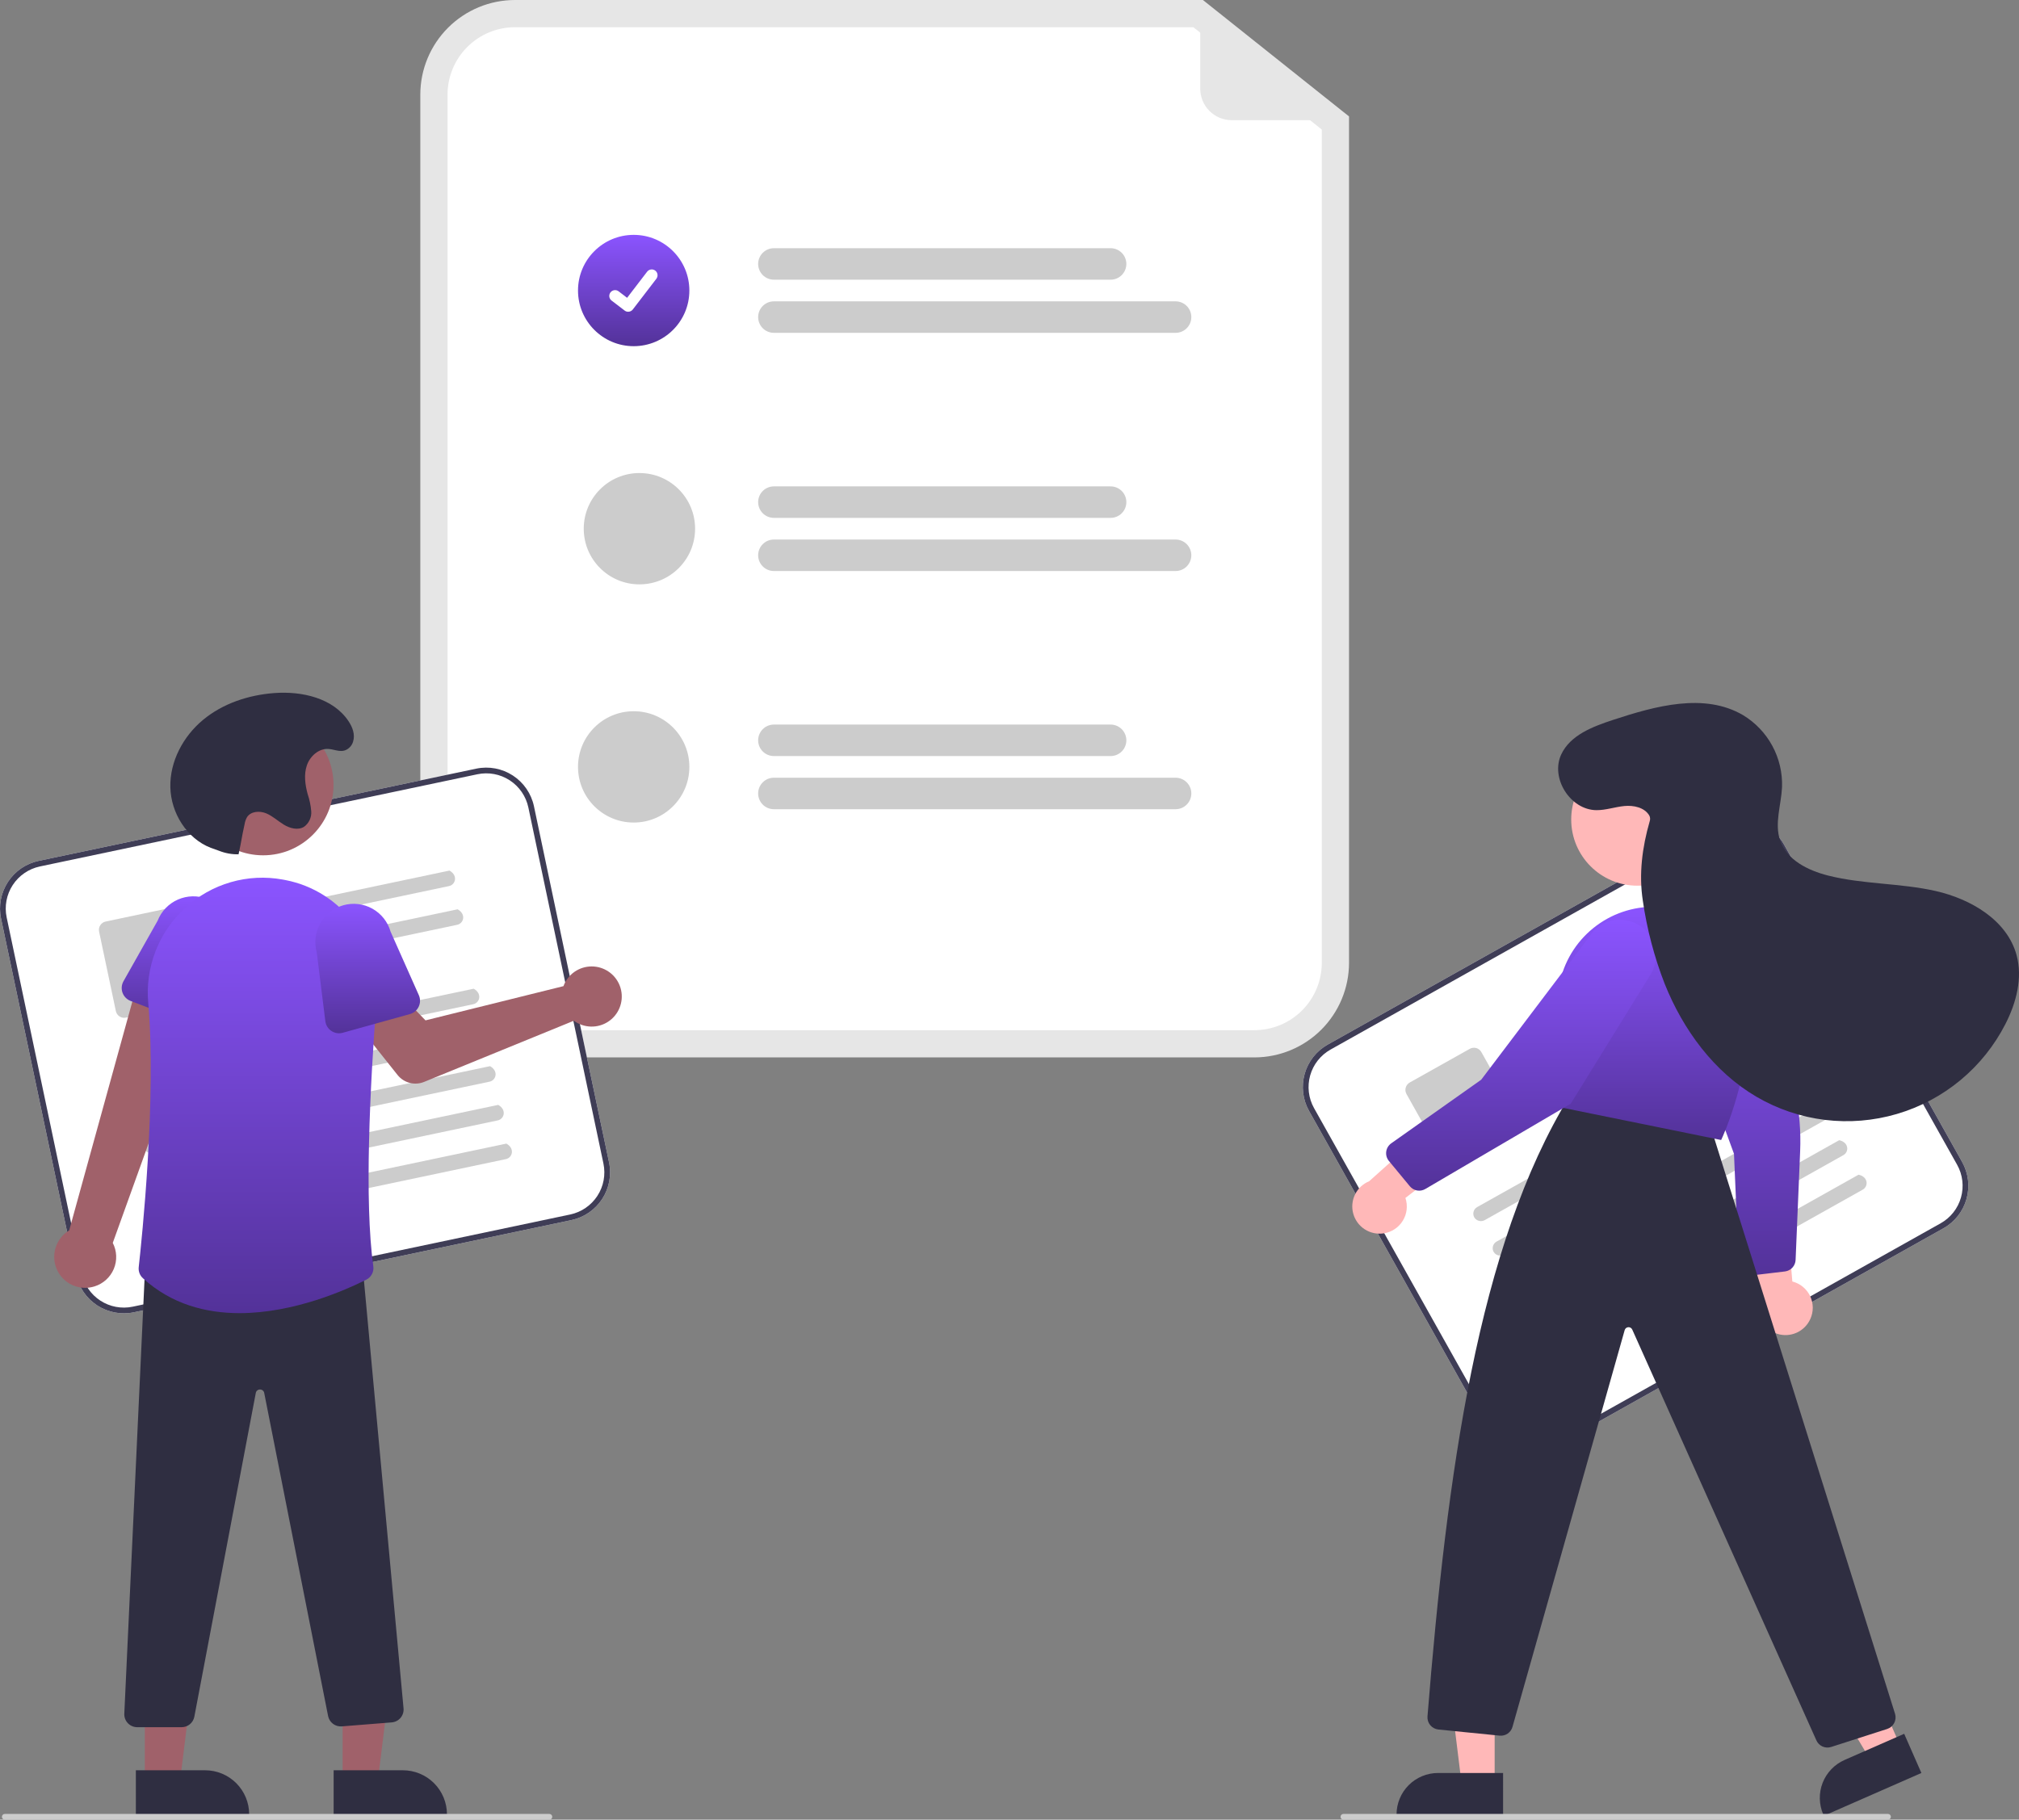 <svg width="629" height="567" viewBox="0 0 629 567" fill="none" xmlns="http://www.w3.org/2000/svg">
<rect x="0" y="0" width="629" height="567" fill="#808080" stroke="none"/>
<g clip-path="url(#clip0_63_302)">
<path d="M390.809 329.485H160.413C152.6 329.476 145.109 326.369 139.585 320.845C134.06 315.321 130.953 307.831 130.944 300.019V29.466C130.953 21.654 134.06 14.164 139.585 8.64C145.109 3.116 152.6 0.009 160.413 0H374.758L420.278 36.278V300.019C420.269 307.831 417.161 315.321 411.637 320.845C406.112 326.369 398.622 329.476 390.809 329.485Z" fill="#E6E6E6"/>
<path d="M160.413 8.483C154.849 8.489 149.515 10.702 145.581 14.636C141.646 18.569 139.433 23.903 139.427 29.466V300.019C139.433 305.582 141.646 310.916 145.581 314.85C149.515 318.783 154.849 320.996 160.413 321.002H390.808C396.372 320.996 401.706 318.783 405.641 314.85C409.575 310.916 411.788 305.582 411.794 300.019V40.365L371.791 8.483H160.413Z" fill="white"/>
<path d="M345.997 87.152H241.101C240.456 87.152 239.818 87.025 239.223 86.779C238.627 86.532 238.086 86.171 237.631 85.715C237.175 85.259 236.813 84.718 236.567 84.123C236.32 83.528 236.193 82.89 236.193 82.245C236.193 81.601 236.32 80.963 236.567 80.368C236.813 79.772 237.175 79.231 237.631 78.776C238.086 78.32 238.627 77.959 239.223 77.712C239.818 77.465 240.456 77.338 241.101 77.338H345.997C346.641 77.338 347.279 77.465 347.875 77.712C348.47 77.959 349.011 78.32 349.467 78.776C349.922 79.231 350.284 79.772 350.53 80.368C350.777 80.963 350.904 81.601 350.904 82.245C350.904 82.89 350.777 83.528 350.53 84.123C350.284 84.718 349.922 85.259 349.467 85.715C349.011 86.171 348.47 86.532 347.875 86.779C347.279 87.025 346.641 87.152 345.997 87.152Z" fill="#CCCCCC"/>
<path d="M366.24 103.713H241.101C239.799 103.713 238.551 103.196 237.631 102.276C236.71 101.356 236.193 100.107 236.193 98.806C236.193 97.505 236.71 96.257 237.631 95.336C238.551 94.416 239.799 93.899 241.101 93.899H366.24C367.541 93.899 368.789 94.416 369.71 95.336C370.63 96.257 371.147 97.505 371.147 98.806C371.147 100.107 370.63 101.356 369.71 102.276C368.789 103.196 367.541 103.713 366.24 103.713Z" fill="#CCCCCC"/>
<path d="M345.997 161.369H241.101C239.799 161.369 238.551 160.852 237.631 159.932C236.71 159.012 236.193 157.764 236.193 156.462C236.193 155.161 236.71 153.913 237.631 152.992C238.551 152.072 239.799 151.555 241.101 151.555H345.997C347.298 151.555 348.546 152.072 349.467 152.992C350.387 153.913 350.904 155.161 350.904 156.462C350.904 157.764 350.387 159.012 349.467 159.932C348.546 160.852 347.298 161.369 345.997 161.369Z" fill="#CCCCCC"/>
<path d="M366.24 177.93H241.101C239.799 177.93 238.551 177.413 237.631 176.493C236.71 175.572 236.193 174.324 236.193 173.023C236.193 171.722 236.71 170.473 237.631 169.553C238.551 168.633 239.799 168.116 241.101 168.116H366.24C367.541 168.116 368.789 168.633 369.71 169.553C370.63 170.473 371.147 171.722 371.147 173.023C371.147 174.324 370.63 175.572 369.71 176.493C368.789 177.413 367.541 177.93 366.24 177.93Z" fill="#CCCCCC"/>
<path d="M345.997 235.586H241.101C239.799 235.586 238.551 235.069 237.631 234.149C236.71 233.228 236.193 231.98 236.193 230.679C236.193 229.378 236.71 228.13 237.631 227.209C238.551 226.289 239.799 225.772 241.101 225.772H345.997C347.298 225.772 348.546 226.289 349.467 227.209C350.387 228.13 350.904 229.378 350.904 230.679C350.904 231.98 350.387 233.228 349.467 234.149C348.546 235.069 347.298 235.586 345.997 235.586Z" fill="#CCCCCC"/>
<path d="M366.24 252.147H241.101C239.799 252.147 238.551 251.63 237.631 250.709C236.71 249.789 236.193 248.541 236.193 247.24C236.193 245.938 236.71 244.69 237.631 243.77C238.551 242.85 239.799 242.333 241.101 242.333H366.24C367.541 242.333 368.789 242.85 369.71 243.77C370.63 244.69 371.147 245.938 371.147 247.24C371.147 248.541 370.63 249.789 369.71 250.709C368.789 251.63 367.541 252.147 366.24 252.147Z" fill="#CCCCCC"/>
<path d="M197.419 107.869C206.999 107.869 214.764 100.104 214.764 90.526C214.764 80.947 206.999 73.183 197.419 73.183C187.84 73.183 180.074 80.947 180.074 90.526C180.074 100.104 187.84 107.869 197.419 107.869Z" fill="url(#paint0_linear_63_302)"/>
<path d="M195.701 97.142C195.31 97.142 194.931 97.016 194.618 96.782L194.599 96.767L190.523 93.65C190.142 93.357 189.893 92.925 189.83 92.449C189.767 91.973 189.896 91.492 190.188 91.111C190.481 90.73 190.912 90.481 191.388 90.417C191.864 90.354 192.346 90.483 192.727 90.775L195.367 92.799L201.606 84.66C201.751 84.472 201.932 84.313 202.137 84.194C202.343 84.075 202.571 83.998 202.806 83.967C203.042 83.936 203.282 83.951 203.511 84.013C203.741 84.074 203.956 84.18 204.145 84.325L204.107 84.379L204.147 84.325C204.527 84.618 204.776 85.049 204.839 85.525C204.902 86.001 204.773 86.483 204.482 86.864L197.143 96.433C196.973 96.653 196.755 96.832 196.505 96.954C196.255 97.077 195.98 97.14 195.702 97.139L195.701 97.142Z" fill="white"/>
<path d="M199.205 182.086C208.785 182.086 216.55 174.321 216.55 164.743C216.55 155.164 208.785 147.399 199.205 147.399C189.626 147.399 181.86 155.164 181.86 164.743C181.86 174.321 189.626 182.086 199.205 182.086Z" fill="#CCCCCC"/>
<path d="M197.419 256.303C206.999 256.303 214.764 248.538 214.764 238.959C214.764 229.381 206.999 221.616 197.419 221.616C187.84 221.616 180.074 229.381 180.074 238.959C180.074 248.538 187.84 256.303 197.419 256.303Z" fill="#CCCCCC"/>
<path d="M419.392 37.446H383.735C381.132 37.446 378.635 36.412 376.795 34.571C374.954 32.731 373.92 30.235 373.92 27.632V1.299C373.92 1.184 373.952 1.071 374.014 0.973C374.075 0.875 374.163 0.797 374.266 0.747C374.37 0.697 374.486 0.677 374.601 0.689C374.715 0.702 374.824 0.747 374.914 0.818L419.773 36.352C419.872 36.431 419.945 36.539 419.981 36.661C420.016 36.783 420.013 36.914 419.971 37.034C419.929 37.154 419.851 37.258 419.747 37.332C419.643 37.406 419.519 37.446 419.392 37.446Z" fill="#E6E6E6"/>
<path d="M178.019 380.178L41.705 408.907C37.766 409.733 33.66 408.962 30.288 406.765C26.916 404.567 24.554 401.122 23.719 397.185L0.328 286.223C-0.498 282.284 0.273 278.179 2.471 274.807C4.669 271.436 8.114 269.074 12.052 268.239L148.365 239.51C152.305 238.684 156.411 239.454 159.783 241.652C163.154 243.85 165.517 247.295 166.351 251.232L189.743 362.194C190.568 366.133 189.798 370.238 187.6 373.61C185.402 376.981 181.956 379.343 178.019 380.178Z" fill="white"/>
<path d="M178.019 380.178L41.705 408.907C37.766 409.733 33.66 408.962 30.288 406.765C26.916 404.567 24.554 401.122 23.719 397.185L0.328 286.223C-0.498 282.284 0.273 278.179 2.471 274.807C4.669 271.436 8.114 269.074 12.052 268.239L148.365 239.51C152.305 238.684 156.411 239.454 159.783 241.652C163.154 243.85 165.517 247.295 166.351 251.232L189.743 362.194C190.568 366.133 189.798 370.238 187.6 373.61C185.402 376.981 181.956 379.343 178.019 380.178ZM12.42 269.987C8.946 270.723 5.906 272.807 3.966 275.782C2.027 278.757 1.347 282.379 2.076 285.855L25.467 396.817C26.203 400.29 28.288 403.33 31.263 405.269C34.238 407.208 37.861 407.888 41.337 407.16L177.651 378.43C181.125 377.694 184.165 375.61 186.104 372.635C188.043 369.66 188.723 366.038 187.995 362.562L164.604 251.6C163.867 248.126 161.783 245.087 158.808 243.148C155.833 241.208 152.21 240.529 148.734 241.257L12.42 269.987Z" fill="#3F3D56"/>
<path d="M139.896 276.097L71.1 290.596C70.498 290.736 69.865 290.642 69.33 290.333C68.795 290.024 68.397 289.524 68.216 288.933C68.134 288.624 68.115 288.303 68.161 287.987C68.207 287.671 68.317 287.368 68.484 287.096C68.651 286.824 68.872 286.589 69.132 286.405C69.393 286.222 69.689 286.093 70.001 286.027L140.031 271.268C142.765 272.808 141.902 275.674 139.896 276.097Z" fill="#CCCCCC"/>
<path d="M142.44 288.163L73.644 302.662C73.042 302.802 72.409 302.708 71.874 302.399C71.338 302.09 70.94 301.59 70.76 300.999C70.677 300.69 70.659 300.369 70.705 300.053C70.751 299.737 70.861 299.434 71.028 299.162C71.195 298.89 71.415 298.655 71.676 298.471C71.937 298.288 72.233 298.159 72.545 298.093L142.575 283.333C145.309 284.874 144.446 287.74 142.44 288.163Z" fill="#CCCCCC"/>
<path d="M60.22 312.667L39.224 317.092C38.538 317.236 37.824 317.102 37.237 316.719C36.65 316.336 36.239 315.737 36.093 315.051L30.871 290.277C30.727 289.592 30.861 288.877 31.244 288.29C31.626 287.703 32.226 287.292 32.912 287.147L53.907 282.722C54.593 282.578 55.308 282.712 55.895 283.095C56.481 283.477 56.893 284.077 57.038 284.762L62.261 309.536C62.404 310.222 62.27 310.937 61.888 311.524C61.505 312.11 60.905 312.522 60.22 312.667Z" fill="#CCCCCC"/>
<path d="M147.447 312.91L42.452 335.039C41.85 335.179 41.218 335.085 40.682 334.776C40.147 334.467 39.749 333.966 39.569 333.375C39.486 333.067 39.467 332.745 39.513 332.43C39.559 332.114 39.669 331.811 39.836 331.539C40.003 331.267 40.224 331.032 40.485 330.848C40.745 330.664 41.041 330.536 41.353 330.47L147.583 308.081C150.318 309.621 149.453 312.487 147.447 312.91Z" fill="#CCCCCC"/>
<path d="M149.992 324.98L44.997 347.108C44.395 347.248 43.762 347.154 43.227 346.845C42.691 346.536 42.293 346.036 42.113 345.445C42.03 345.137 42.012 344.815 42.058 344.499C42.104 344.183 42.214 343.88 42.38 343.608C42.547 343.336 42.768 343.101 43.029 342.918C43.29 342.734 43.585 342.605 43.898 342.539L150.128 320.15C152.862 321.691 151.998 324.557 149.992 324.98Z" fill="#CCCCCC"/>
<path d="M152.534 337.041L47.539 359.17C46.937 359.31 46.305 359.216 45.769 358.907C45.234 358.598 44.836 358.098 44.656 357.507C44.573 357.198 44.554 356.876 44.6 356.561C44.646 356.245 44.756 355.942 44.923 355.67C45.09 355.398 45.311 355.163 45.572 354.979C45.833 354.795 46.128 354.667 46.44 354.601L152.67 332.212C155.405 333.753 154.54 336.619 152.534 337.041Z" fill="#CCCCCC"/>
<path d="M155.078 349.11L50.084 371.239C49.481 371.378 48.849 371.284 48.313 370.976C47.778 370.667 47.38 370.166 47.2 369.575C47.117 369.267 47.098 368.945 47.144 368.629C47.19 368.314 47.3 368.011 47.467 367.739C47.634 367.467 47.855 367.232 48.116 367.048C48.377 366.864 48.672 366.735 48.984 366.67L155.214 344.28C157.949 345.821 157.084 348.687 155.078 349.11Z" fill="#CCCCCC"/>
<path d="M157.621 361.172L52.626 383.301C52.024 383.441 51.392 383.347 50.856 383.038C50.321 382.729 49.923 382.229 49.743 381.638C49.66 381.329 49.641 381.008 49.687 380.692C49.733 380.376 49.843 380.073 50.01 379.801C50.177 379.529 50.398 379.294 50.659 379.11C50.919 378.927 51.215 378.798 51.527 378.732L157.757 356.343C160.492 357.884 159.627 360.75 157.621 361.172Z" fill="#CCCCCC"/>
<path d="M176.155 305.931C175.917 306.363 175.713 306.814 175.545 307.279L132.562 317.944L125.084 310.209L111.935 319.967L123.841 334.947C124.803 336.157 126.132 337.023 127.627 337.414C129.123 337.804 130.705 337.7 132.136 337.115L178.777 318.058C180.311 319.187 182.151 319.821 184.053 319.879C185.956 319.936 187.831 319.412 189.429 318.378C191.027 317.343 192.272 315.847 192.999 314.087C193.725 312.328 193.899 310.389 193.497 308.529C193.094 306.669 192.135 304.975 190.747 303.673C189.358 302.371 187.606 301.522 185.724 301.24C183.841 300.958 181.917 301.256 180.208 302.094C178.499 302.932 177.085 304.27 176.155 305.931Z" fill="#A0616A"/>
<path d="M29.437 400.841C30.777 400.427 32.01 399.724 33.049 398.782C34.089 397.841 34.908 396.682 35.452 395.39C35.995 394.097 36.248 392.7 36.192 391.299C36.137 389.898 35.776 388.526 35.133 387.279L64.713 305.071L44.171 301.431L21.554 383.384C19.531 384.602 18.026 386.52 17.323 388.774C16.621 391.028 16.769 393.461 17.741 395.613C18.713 397.765 20.44 399.486 22.596 400.449C24.751 401.412 27.186 401.552 29.437 400.841Z" fill="#A0616A"/>
<path d="M60.956 319.664L40.674 311.881C40.097 311.659 39.574 311.316 39.142 310.874C38.709 310.433 38.377 309.903 38.168 309.321C37.959 308.74 37.877 308.12 37.929 307.504C37.981 306.888 38.165 306.291 38.469 305.753L49.109 286.889C50.259 283.944 52.53 281.574 55.425 280.301C58.319 279.027 61.601 278.953 64.55 280.094C67.499 281.236 69.875 283.5 71.157 286.391C72.439 289.281 72.523 292.562 71.389 295.514L66.696 316.585C66.561 317.188 66.298 317.755 65.925 318.248C65.551 318.74 65.076 319.146 64.531 319.438C63.987 319.731 63.385 319.902 62.769 319.941C62.152 319.98 61.534 319.885 60.956 319.664Z" fill="url(#paint1_linear_63_302)"/>
<path d="M106.737 555.183L117.685 555.182L122.893 512.958L106.735 512.959L106.737 555.183Z" fill="#A0616A"/>
<path d="M103.944 551.609L125.504 551.608H125.505C127.31 551.608 129.096 551.964 130.763 552.654C132.43 553.344 133.945 554.356 135.221 555.632C136.497 556.908 137.509 558.422 138.2 560.089C138.89 561.756 139.245 563.543 139.245 565.347V565.793L103.944 565.795L103.944 551.609Z" fill="#2F2E41"/>
<path d="M45.119 555.183L56.067 555.182L61.275 512.958L45.117 512.959L45.119 555.183Z" fill="#A0616A"/>
<path d="M42.326 551.609L63.887 551.608H63.888C65.692 551.608 67.479 551.964 69.146 552.654C70.813 553.344 72.328 554.356 73.604 555.632C74.879 556.908 75.892 558.422 76.582 560.089C77.273 561.756 77.628 563.543 77.628 565.347V565.793L42.327 565.795L42.326 551.609Z" fill="#2F2E41"/>
<path d="M56.596 538.188H42.742C42.198 538.188 41.66 538.078 41.16 537.864C40.66 537.65 40.209 537.337 39.834 536.943C39.458 536.55 39.167 536.084 38.977 535.575C38.787 535.065 38.702 534.522 38.728 533.979L45.309 392.603L45.723 392.591L112.627 390.847L125.718 532.305C125.769 532.835 125.713 533.37 125.555 533.879C125.397 534.388 125.139 534.86 124.796 535.268C124.454 535.676 124.034 536.012 123.56 536.256C123.087 536.5 122.57 536.648 122.039 536.69L106.477 537.935C105.499 538.012 104.527 537.73 103.743 537.141C102.959 536.552 102.417 535.697 102.22 534.736L82.314 434.037C82.26 433.731 82.098 433.454 81.857 433.258C81.616 433.061 81.313 432.958 81.002 432.966H80.997C80.685 432.959 80.382 433.064 80.141 433.263C79.901 433.461 79.74 433.74 79.688 434.047L60.539 534.946C60.358 535.859 59.866 536.681 59.147 537.272C58.428 537.863 57.527 538.187 56.596 538.188Z" fill="#2F2E41"/>
<path d="M81.975 266.512C94.089 266.512 103.908 256.694 103.908 244.582C103.908 232.47 94.089 222.651 81.975 222.651C69.862 222.651 60.042 232.47 60.042 244.582C60.042 256.694 69.862 266.512 81.975 266.512Z" fill="#A0616A"/>
<path d="M74.621 409.17C64.167 409.17 53.43 406.423 44.528 398.299C44.055 397.87 43.689 397.335 43.461 396.737C43.233 396.14 43.149 395.498 43.216 394.862C44.169 386.302 48.79 342.108 46.188 312.586C45.68 307.071 46.461 301.514 48.468 296.354C50.476 291.193 53.656 286.569 57.757 282.847C61.786 279.134 66.623 276.408 71.887 274.884C77.15 273.361 82.695 273.081 88.085 274.067C88.359 274.115 88.632 274.167 88.905 274.219C106.465 277.617 118.666 293.867 117.285 312.017C115.271 338.501 113.465 374.324 116.3 394.583C116.418 395.412 116.273 396.256 115.886 396.999C115.5 397.741 114.89 398.344 114.144 398.723C107.692 401.982 91.527 409.17 74.621 409.17Z" fill="url(#paint2_linear_63_302)"/>
<path d="M103.241 321.242C102.726 320.9 102.292 320.45 101.967 319.925C101.641 319.399 101.434 318.809 101.357 318.196L98.685 296.775C97.837 293.729 98.231 290.47 99.782 287.714C101.333 284.958 103.913 282.93 106.957 282.073C110.001 281.216 113.261 281.602 116.022 283.144C118.782 284.687 120.818 287.262 121.684 290.303L130.485 310.091C130.737 310.656 130.863 311.268 130.856 311.886C130.849 312.504 130.709 313.114 130.446 313.673C130.182 314.232 129.801 314.727 129.329 315.126C128.857 315.525 128.304 315.817 127.708 315.982L106.779 321.806C106.183 321.972 105.559 322.007 104.948 321.91C104.338 321.813 103.755 321.585 103.241 321.242Z" fill="url(#paint3_linear_63_302)"/>
<path d="M74.319 266.203C72.243 266.241 70.18 265.868 68.249 265.105C67.399 264.777 66.517 264.508 65.669 264.181C58.18 261.287 53.246 253.312 53.07 245.286C52.893 237.26 57.05 229.47 63.222 224.336C69.395 219.202 77.39 216.567 85.395 215.957C94.019 215.301 103.729 217.487 108.548 224.668C109.83 226.58 110.728 228.899 109.967 231.206C109.74 231.903 109.333 232.527 108.788 233.017C106.637 234.932 104.491 233.492 102.297 233.365C99.282 233.19 96.574 235.631 95.6 238.49C94.627 241.348 95.056 244.496 95.841 247.412C96.44 249.166 96.818 250.989 96.965 252.837C97.029 253.764 96.854 254.691 96.459 255.532C96.063 256.372 95.46 257.098 94.705 257.64C92.821 258.778 90.347 258.119 88.461 256.982C86.576 255.845 84.947 254.265 82.91 253.428C80.874 252.591 78.138 252.777 76.953 254.632C76.576 255.307 76.321 256.043 76.2 256.806C75.137 261.647 75.381 261.362 74.319 266.203Z" fill="#2F2E41"/>
<path d="M171.161 567H1.489C1.253 567 1.025 566.906 0.858 566.738C0.69 566.571 0.596 566.344 0.596 566.107C0.596 565.87 0.69 565.643 0.858 565.476C1.025 565.308 1.253 565.214 1.489 565.214H171.161C171.397 565.214 171.625 565.308 171.792 565.476C171.96 565.643 172.054 565.87 172.054 566.107C172.054 566.344 171.96 566.571 171.792 566.738C171.625 566.906 171.397 567 171.161 567Z" fill="#CCCCCC"/>
<path d="M605.469 382.729L483.969 450.874C480.456 452.839 476.308 453.33 472.433 452.24C468.559 451.151 465.275 448.569 463.302 445.061L407.819 346.157C405.854 342.645 405.362 338.497 406.452 334.623C407.542 330.749 410.125 327.465 413.633 325.492L535.133 257.348C538.646 255.383 542.794 254.891 546.669 255.981C550.543 257.071 553.827 259.653 555.8 263.161L611.283 362.064C613.248 365.576 613.739 369.724 612.65 373.598C611.56 377.473 608.977 380.756 605.469 382.729Z" fill="white"/>
<path d="M605.469 382.729L483.969 450.874C480.456 452.839 476.308 453.33 472.433 452.24C468.559 451.151 465.275 448.569 463.302 445.061L407.819 346.157C405.854 342.645 405.362 338.497 406.452 334.623C407.542 330.749 410.125 327.465 413.633 325.492L535.133 257.348C538.646 255.383 542.794 254.891 546.669 255.981C550.543 257.071 553.827 259.653 555.8 263.161L611.283 362.064C613.248 365.576 613.739 369.724 612.65 373.598C611.56 377.473 608.977 380.756 605.469 382.729ZM414.506 327.05C411.411 328.791 409.133 331.688 408.171 335.106C407.209 338.525 407.643 342.185 409.377 345.284L464.859 444.187C466.6 447.282 469.498 449.56 472.917 450.522C476.335 451.484 479.996 451.05 483.095 449.316L604.595 381.171C607.691 379.431 609.969 376.533 610.931 373.115C611.893 369.697 611.459 366.037 609.725 362.938L554.242 264.034C552.502 260.939 549.604 258.661 546.185 257.699C542.767 256.738 539.106 257.171 536.007 258.905L414.506 327.05Z" fill="#3F3D56"/>
<path d="M537.984 294.794L476.665 329.185C476.132 329.499 475.5 329.598 474.897 329.463C474.294 329.328 473.764 328.97 473.415 328.46C473.245 328.19 473.131 327.889 473.08 327.573C473.03 327.258 473.044 326.936 473.122 326.627C473.2 326.318 473.34 326.027 473.534 325.774C473.728 325.521 473.972 325.309 474.25 325.153L536.67 290.145C539.74 290.798 539.772 293.791 537.984 294.794Z" fill="#CCCCCC"/>
<path d="M544.017 305.548L482.698 339.94C482.165 340.253 481.533 340.353 480.93 340.218C480.327 340.083 479.797 339.724 479.449 339.214C479.278 338.945 479.164 338.643 479.113 338.328C479.063 338.013 479.077 337.691 479.155 337.382C479.233 337.072 479.374 336.782 479.568 336.529C479.762 336.275 480.005 336.064 480.283 335.908L542.703 300.899C545.773 301.553 545.805 304.546 544.017 305.548Z" fill="#CCCCCC"/>
<path d="M472.877 353.498L454.163 363.994C453.552 364.337 452.829 364.422 452.155 364.232C451.481 364.043 450.909 363.593 450.566 362.983L438.178 340.901C437.836 340.289 437.75 339.567 437.94 338.893C438.13 338.219 438.579 337.647 439.19 337.304L457.904 326.808C458.516 326.466 459.238 326.38 459.912 326.57C460.586 326.76 461.158 327.209 461.501 327.82L473.889 349.901C474.231 350.513 474.317 351.235 474.127 351.909C473.937 352.584 473.488 353.155 472.877 353.498Z" fill="#CCCCCC"/>
<path d="M556.192 327.669L462.607 380.157C462.074 380.47 461.442 380.569 460.839 380.435C460.236 380.3 459.707 379.941 459.358 379.431C459.187 379.162 459.073 378.86 459.022 378.545C458.972 378.23 458.986 377.908 459.064 377.599C459.143 377.289 459.283 376.999 459.477 376.746C459.671 376.492 459.914 376.281 460.193 376.125L554.878 323.019C557.948 323.673 557.98 326.666 556.192 327.669Z" fill="#CCCCCC"/>
<path d="M562.227 338.427L468.642 390.915C468.109 391.228 467.477 391.327 466.874 391.193C466.271 391.058 465.742 390.699 465.393 390.189C465.222 389.92 465.108 389.618 465.057 389.303C465.007 388.988 465.021 388.666 465.099 388.357C465.177 388.047 465.318 387.757 465.512 387.504C465.706 387.25 465.949 387.039 466.228 386.883L560.913 333.777C563.983 334.431 564.015 337.424 562.227 338.427Z" fill="#CCCCCC"/>
<path d="M568.258 349.178L474.673 401.666C474.14 401.979 473.508 402.078 472.905 401.944C472.302 401.809 471.773 401.45 471.424 400.94C471.253 400.67 471.139 400.369 471.088 400.054C471.038 399.739 471.052 399.417 471.13 399.107C471.208 398.798 471.349 398.508 471.543 398.254C471.737 398.001 471.98 397.79 472.259 397.634L566.944 344.528C570.014 345.182 570.046 348.175 568.258 349.178Z" fill="#CCCCCC"/>
<path d="M574.292 359.935L480.708 412.423C480.175 412.736 479.543 412.835 478.94 412.701C478.337 412.566 477.807 412.207 477.458 411.697C477.288 411.428 477.173 411.126 477.123 410.811C477.072 410.496 477.087 410.174 477.165 409.864C477.243 409.555 477.383 409.265 477.577 409.012C477.771 408.758 478.015 408.547 478.293 408.391L572.979 355.285C576.049 355.939 576.08 358.932 574.292 359.935Z" fill="#CCCCCC"/>
<path d="M580.324 370.686L486.739 423.175C486.206 423.488 485.574 423.587 484.971 423.452C484.368 423.318 483.839 422.959 483.49 422.449C483.319 422.179 483.205 421.878 483.154 421.563C483.104 421.248 483.118 420.925 483.196 420.616C483.274 420.307 483.415 420.016 483.609 419.763C483.803 419.51 484.046 419.299 484.325 419.143L579.01 366.037C582.08 366.69 582.112 369.684 580.324 370.686Z" fill="#CCCCCC"/>
<path d="M563.997 410.977C564.507 409.853 564.764 408.631 564.75 407.397C564.736 406.163 564.452 404.947 563.917 403.835C563.382 402.723 562.61 401.741 561.655 400.96C560.7 400.178 559.585 399.615 558.389 399.311L555.844 369.422L543.604 379.076L547.897 405.98C547.519 408.023 547.904 410.134 548.979 411.912C550.053 413.691 551.743 415.013 553.727 415.629C555.712 416.245 557.853 416.112 559.746 415.254C561.639 414.397 563.151 412.875 563.997 410.977Z" fill="#FFB8B8"/>
<path d="M556.075 396.181L545.91 397.393C545.393 397.455 544.87 397.409 544.372 397.259C543.874 397.108 543.412 396.857 543.016 396.52C542.62 396.184 542.297 395.769 542.069 395.301C541.84 394.834 541.711 394.325 541.688 393.805L540.206 359.515L520.937 306.882C520.165 305.249 519.813 303.449 519.913 301.645C520.013 299.841 520.562 298.091 521.51 296.553C521.982 295.81 522.523 295.113 523.124 294.47C524.31 293.193 525.787 292.222 527.43 291.639C529.072 291.056 530.831 290.878 532.556 291.121C534.334 291.358 536.03 292.015 537.503 293.038C538.976 294.062 540.183 295.421 541.025 297.005L553.591 323.334C558.847 334.347 561.329 346.478 560.819 358.669L559.402 392.589C559.365 393.477 559.016 394.323 558.417 394.979C557.817 395.634 557.006 396.058 556.125 396.174L556.075 396.181Z" fill="url(#paint4_linear_63_302)"/>
<path d="M592.176 544.377L582.751 548.513L562.31 514.133L576.22 508.028L592.176 544.377Z" fill="#FFB8B8"/>
<path d="M598.59 552.457L568.201 565.795L568.032 565.41C567.35 563.857 566.981 562.185 566.945 560.489C566.91 558.793 567.209 557.107 567.825 555.527C568.441 553.946 569.363 552.503 570.537 551.279C571.711 550.055 573.115 549.074 574.668 548.392L593.229 540.245L598.59 552.457Z" fill="#2F2E41"/>
<path d="M465.647 555.818H455.354L450.457 516.122L465.648 516.123L465.647 555.818Z" fill="#FFB8B8"/>
<path d="M468.271 565.795L435.083 565.793V565.374C435.083 563.677 435.418 561.998 436.067 560.431C436.716 558.864 437.667 557.44 438.867 556.241C440.066 555.041 441.491 554.09 443.058 553.441C444.625 552.792 446.305 552.458 448.001 552.458L468.272 552.458L468.271 565.795Z" fill="#2F2E41"/>
<path d="M565.856 542.248L508.519 414.308C508.415 414.069 508.24 413.867 508.017 413.731C507.794 413.595 507.534 413.532 507.273 413.551C507.013 413.569 506.764 413.668 506.562 413.834C506.361 414 506.215 414.224 506.147 414.476L471.212 538.05C470.981 538.915 470.45 539.67 469.712 540.177C468.975 540.685 468.081 540.912 467.19 540.819L448.111 538.911C447.128 538.808 446.224 538.326 445.59 537.567C444.957 536.808 444.645 535.832 444.719 534.847C450.788 459.374 460.354 388.143 489.013 341.513L489.166 341.265L532.516 349.765L590.39 534.038C590.676 534.987 590.579 536.011 590.119 536.889C589.66 537.768 588.875 538.432 587.933 538.739L570.481 544.348C569.587 544.639 568.616 544.584 567.76 544.196C566.904 543.807 566.225 543.112 565.856 542.248Z" fill="#2F2E41"/>
<path d="M510.118 275.976C521.507 275.976 530.739 266.745 530.739 255.358C530.739 243.971 521.507 234.74 510.118 234.74C498.73 234.74 489.498 243.971 489.498 255.358C489.498 266.745 498.73 275.976 510.118 275.976Z" fill="#FFB8B8"/>
<path d="M486.349 345.083L486.086 345.029L486.024 344.768C483.246 333.039 483.18 320.239 485.827 306.725C487.17 299.818 490.908 293.606 496.381 289.184C501.855 284.761 508.714 282.412 515.75 282.55C523.384 282.705 530.671 285.771 536.119 291.12C541.567 296.47 544.764 303.7 545.057 311.329C545.941 334.573 536.441 354.725 536.345 354.926L536.203 355.221L486.349 345.083Z" fill="url(#paint5_linear_63_302)"/>
<path d="M431.072 384.307C432.293 384.127 433.46 383.681 434.49 383.001C435.52 382.321 436.388 381.423 437.034 380.372C437.679 379.32 438.086 378.139 438.226 376.913C438.366 375.687 438.235 374.445 437.843 373.275L461.593 354.947L446.847 349.888L426.554 368.068C424.632 368.857 423.066 370.324 422.152 372.19C421.239 374.056 421.043 376.193 421.6 378.194C422.156 380.196 423.428 381.924 425.174 383.051C426.92 384.177 429.019 384.624 431.072 384.307Z" fill="#FFB8B8"/>
<path d="M444.045 370.485C443.271 370.942 442.36 371.108 441.476 370.952C440.591 370.796 439.791 370.328 439.221 369.635L432.697 361.747C432.365 361.346 432.12 360.881 431.977 360.381C431.833 359.881 431.794 359.357 431.863 358.842C431.932 358.326 432.106 357.83 432.375 357.385C432.644 356.94 433.002 356.555 433.427 356.255L461.452 336.438L495.266 291.734C496.221 290.201 497.544 288.93 499.114 288.037C500.685 287.144 502.454 286.658 504.26 286.622C505.141 286.616 506.019 286.693 506.885 286.851C508.601 287.156 510.218 287.871 511.598 288.936C512.977 290.001 514.079 291.383 514.809 292.965C515.573 294.588 515.939 296.369 515.876 298.161C515.814 299.953 515.324 301.705 514.449 303.27L489.411 343.814L489.356 343.903L444.045 370.485Z" fill="url(#paint6_linear_63_302)"/>
<path d="M513.806 254.079C512.286 251.579 508.932 250.873 506.021 251.158C503.109 251.443 500.277 252.467 497.352 252.444C489.228 252.381 482.958 242.481 486.373 235.111C489.174 229.067 496.17 226.413 502.498 224.329C515.766 219.962 531.007 215.766 543.048 222.847C546.884 225.171 550.031 228.476 552.163 232.423C554.295 236.369 555.335 240.813 555.175 245.295C554.904 250.868 552.769 256.593 554.575 261.873C556.657 267.964 563.261 271.232 569.502 272.813C580.442 275.584 591.976 275.138 602.984 277.623C613.992 280.109 625.273 286.708 628.24 297.596C630.189 304.747 628.155 312.445 624.787 319.048C621.351 325.784 616.576 331.748 610.754 336.575C604.931 341.401 598.185 344.989 590.928 347.117C583.671 349.245 576.056 349.87 568.549 348.953C561.042 348.036 553.801 345.596 547.27 341.782C533.962 334.012 524.354 320.88 518.626 306.575C515.378 298.23 513.091 289.543 511.811 280.681C510.528 272.385 511.616 264.002 513.94 255.935C514.05 255.634 514.095 255.313 514.072 254.993C514.048 254.673 513.958 254.361 513.806 254.079Z" fill="#2F2E41"/>
<path d="M588.195 567H418.523C418.287 567 418.059 566.906 417.892 566.738C417.724 566.571 417.63 566.344 417.63 566.107C417.63 565.87 417.724 565.643 417.892 565.476C418.059 565.308 418.287 565.214 418.523 565.214H588.195C588.431 565.214 588.659 565.308 588.826 565.476C588.993 565.643 589.088 565.87 589.088 566.107C589.088 566.344 588.993 566.571 588.826 566.738C588.659 566.906 588.431 567 588.195 567Z" fill="#CCCCCC"/>
</g>
<defs>
<linearGradient id="paint0_linear_63_302" x1="197.419" y1="73.183" x2="197.419" y2="107.869" gradientUnits="userSpaceOnUse">
<stop stop-color="#8B54FF"/>
<stop offset="1" stop-color="#533299"/>
</linearGradient>
<linearGradient id="paint1_linear_63_302" x1="55.048" y1="279.289" x2="55.048" y2="319.95" gradientUnits="userSpaceOnUse">
<stop stop-color="#8B54FF"/>
<stop offset="1" stop-color="#533299"/>
</linearGradient>
<linearGradient id="paint2_linear_63_302" x1="80.293" y1="273.489" x2="80.293" y2="409.17" gradientUnits="userSpaceOnUse">
<stop stop-color="#8B54FF"/>
<stop offset="1" stop-color="#533299"/>
</linearGradient>
<linearGradient id="paint3_linear_63_302" x1="114.552" y1="281.626" x2="114.552" y2="321.964" gradientUnits="userSpaceOnUse">
<stop stop-color="#8B54FF"/>
<stop offset="1" stop-color="#533299"/>
</linearGradient>
<linearGradient id="paint4_linear_63_302" x1="540.39" y1="291.015" x2="540.39" y2="397.42" gradientUnits="userSpaceOnUse">
<stop stop-color="#8B54FF"/>
<stop offset="1" stop-color="#533299"/>
</linearGradient>
<linearGradient id="paint5_linear_63_302" x1="514.502" y1="282.544" x2="514.502" y2="355.221" gradientUnits="userSpaceOnUse">
<stop stop-color="#8B54FF"/>
<stop offset="1" stop-color="#533299"/>
</linearGradient>
<linearGradient id="paint6_linear_63_302" x1="473.857" y1="286.622" x2="473.857" y2="371.009" gradientUnits="userSpaceOnUse">
<stop stop-color="#8B54FF"/>
<stop offset="1" stop-color="#533299"/>
</linearGradient>
<clipPath id="clip0_63_302">
<rect width="629" height="567" fill="white"/>
</clipPath>
</defs>
</svg>
